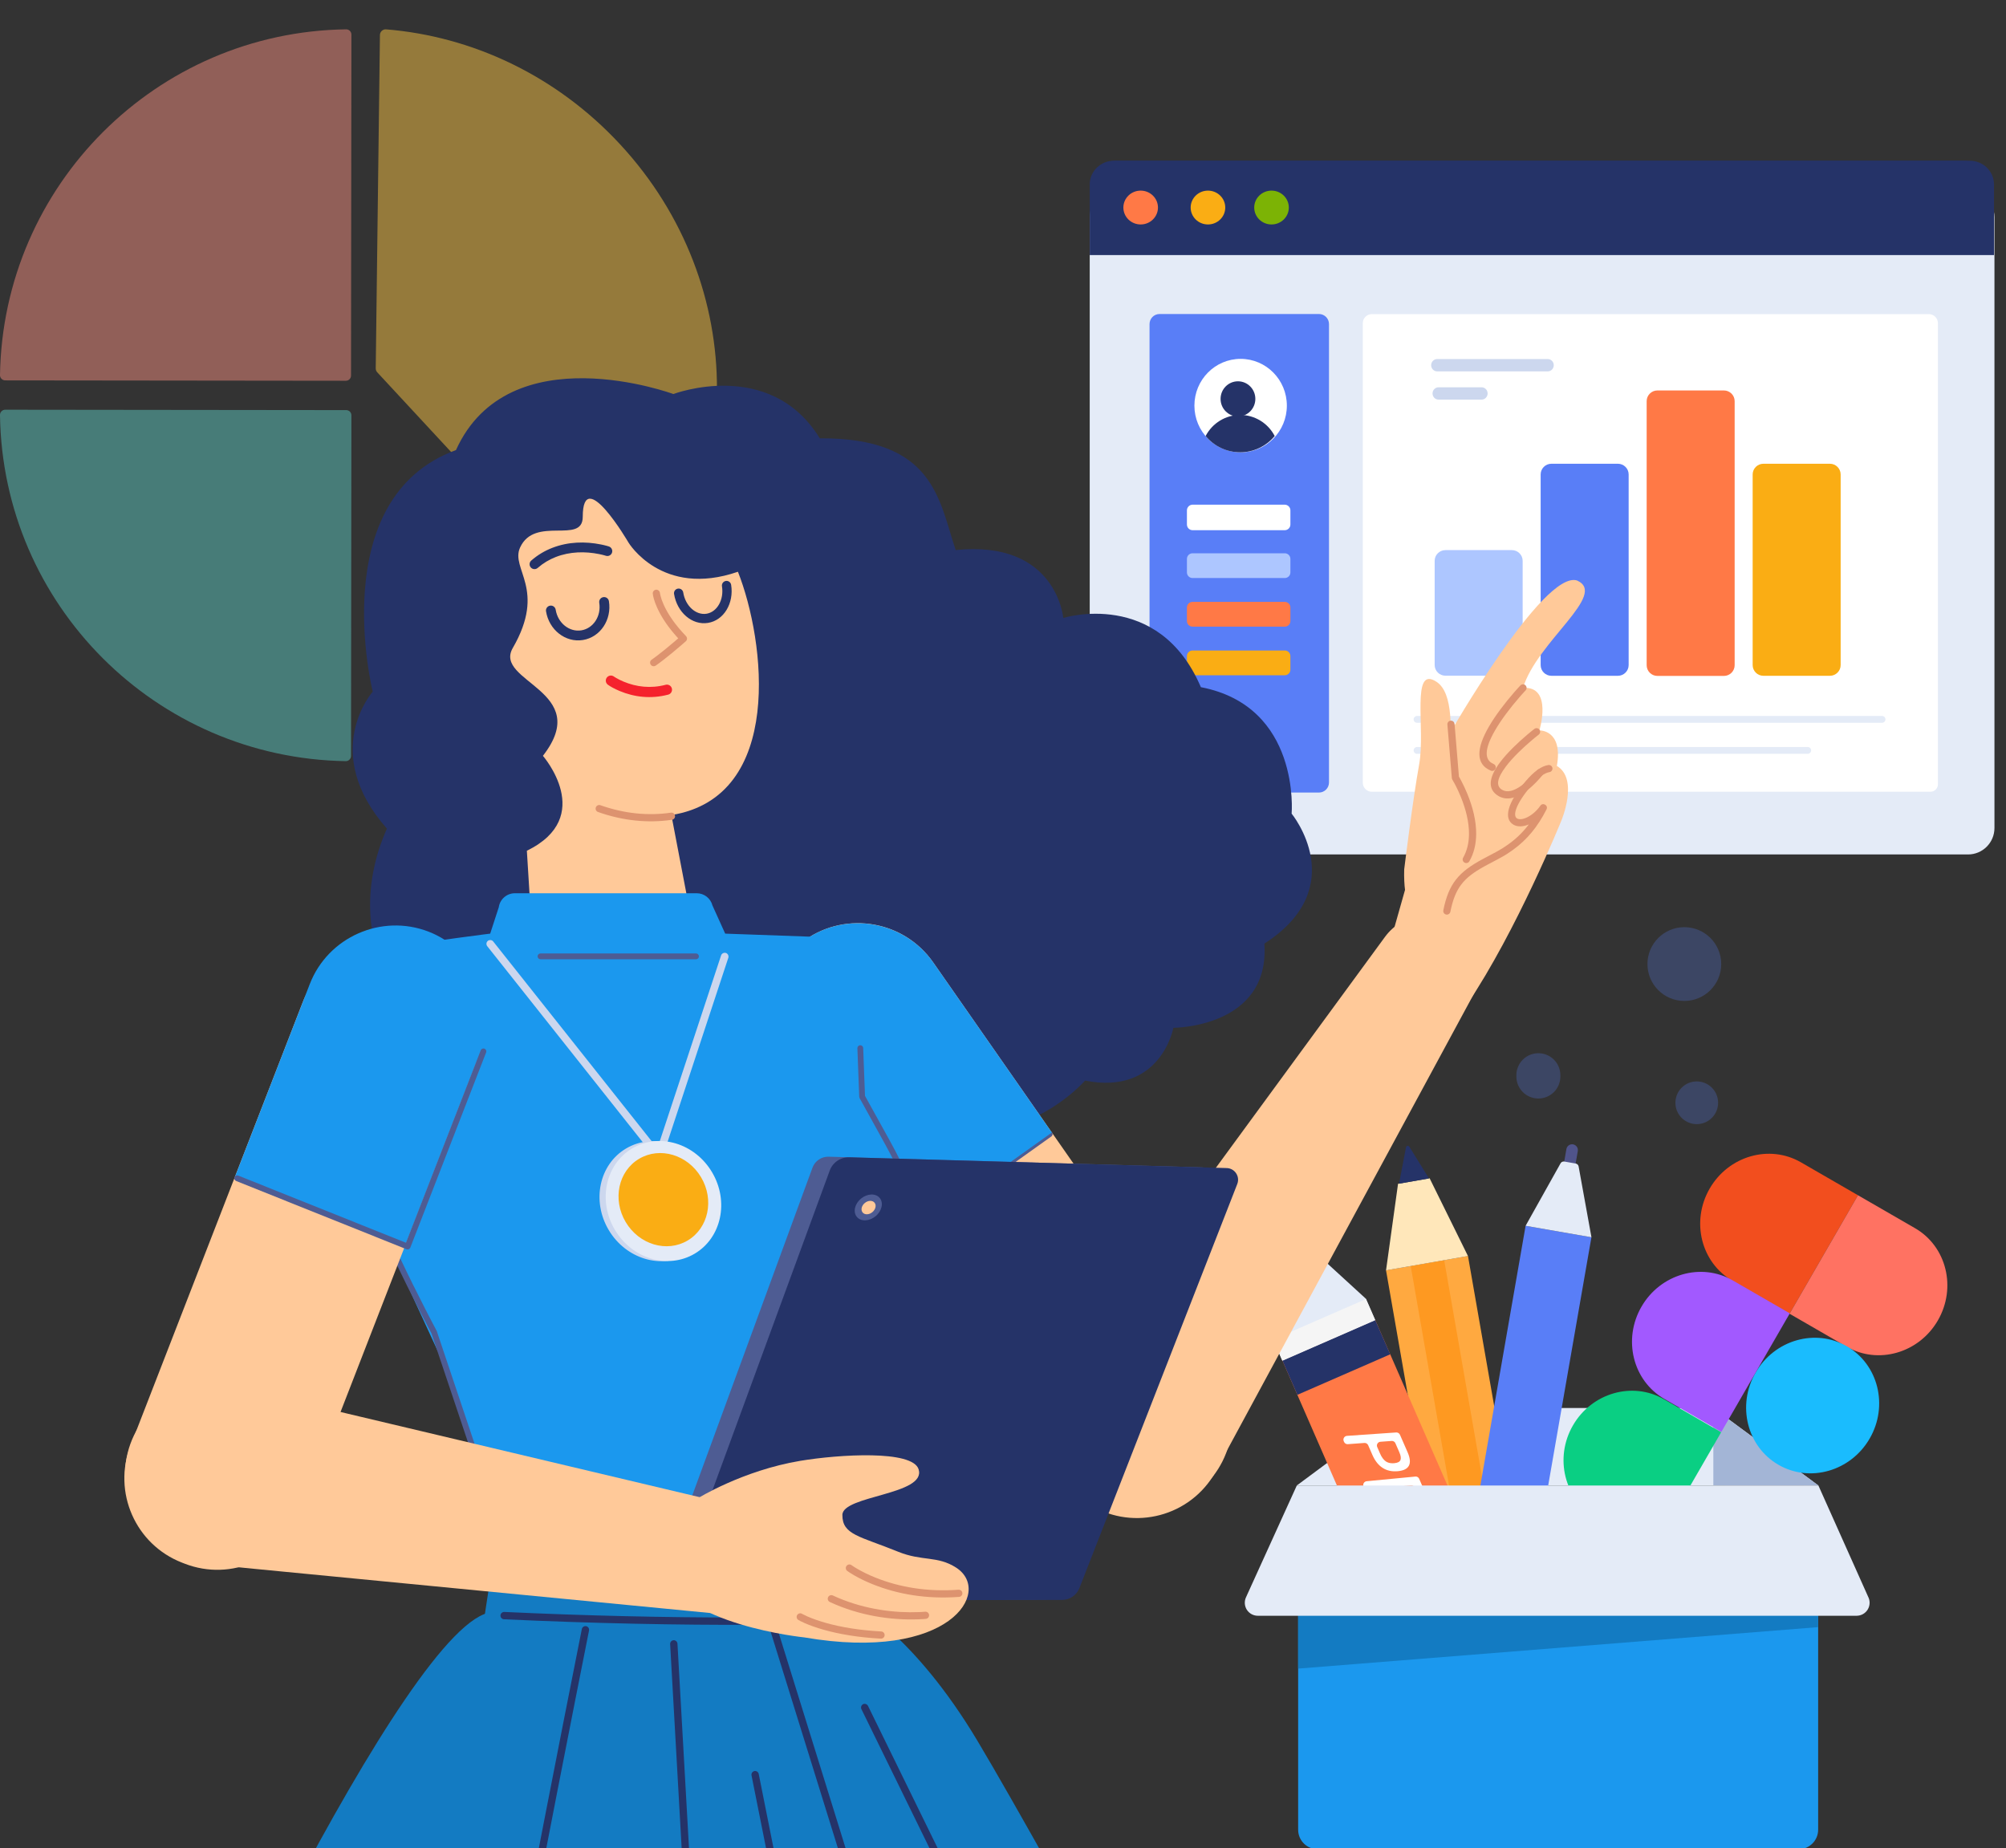 <svg width="547" height="504" viewBox="0 0 547 504" fill="none" xmlns="http://www.w3.org/2000/svg">
<rect x="0" y="0" width="547" height="504" fill="#333333" stroke="none"/>
<g clip-path="url(#clip0)">
<g clip-path="url(#clip1)">
<path d="M382.099 383.923L353.606 405.053H495.844L467.195 383.923H382.099Z" fill="#E4EBF7"/>
<path d="M467.194 405.033L495.844 405.053L467.194 383.923V405.033Z" fill="#A3B5D6"/>
<path d="M377.944 346.369L402.229 485.376C402.785 488.558 405.82 490.691 409.001 490.132L419.814 488.244C422.996 487.686 425.129 484.654 424.571 481.472L400.289 342.465L377.944 346.369Z" fill="#FFA940"/>
<path d="M381.221 322.787L377.947 346.383L400.289 342.479L389.832 321.284L381.221 322.787Z" fill="#FFE7BA"/>
<path d="M383.785 312.441C383.589 312.473 383.432 312.63 383.396 312.826L381.495 322.754L389.662 321.326L384.291 312.663C384.2 312.519 384.043 312.431 383.877 312.431C383.844 312.431 383.815 312.434 383.785 312.441Z" fill="#253368"/>
<path d="M384.687 345.272L409.965 489.966L419.085 488.372L393.811 343.674L384.687 345.272Z" fill="#FE9921"/>
<path d="M415.779 479.012L415.394 490.083C415.273 493.507 417.951 496.378 421.375 496.496C424.799 496.616 427.67 493.938 427.791 490.517L428.173 479.443L415.782 479.012H415.779Z" fill="#253368"/>
<path d="M427.127 313.322L426.445 317.239C426.294 318.095 426.873 318.915 427.729 319.062C428.588 319.212 429.404 318.637 429.555 317.778L430.237 313.861C430.388 313.002 429.813 312.186 428.954 312.035C428.862 312.022 428.771 312.012 428.679 312.012C427.928 312.012 427.261 312.551 427.127 313.322Z" fill="#50548B"/>
<path d="M392.565 468.83C392.007 472.015 394.143 475.046 397.328 475.602L403.741 476.719C406.926 477.271 409.958 475.141 410.51 471.956L433.952 337.366L416.004 334.24L392.565 468.83Z" fill="#597EF7"/>
<path d="M425.536 317.207L416.004 334.239L433.961 337.369L430.459 318.049C430.384 317.644 430.064 317.324 429.656 317.259L426.559 316.72C426.503 316.71 426.448 316.707 426.392 316.707C426.043 316.707 425.713 316.893 425.536 317.207Z" fill="#E4EBF7"/>
<path d="M350.713 331.564L344.538 335.857C343.833 336.347 343.572 337.268 343.915 338.055L347.658 346.627C348.054 347.542 349.118 347.957 350.033 347.558L356.792 344.608C357.707 344.207 358.125 343.145 357.726 342.23L353.401 332.319C353.186 331.826 352.758 331.453 352.235 331.306C352.078 331.264 351.912 331.241 351.751 331.241C351.382 331.241 351.023 331.349 350.713 331.564Z" fill="#FF7946"/>
<path d="M349.67 370.945L396.476 478.179L421.797 467.128L374.991 359.894L349.67 370.945Z" fill="#FF7946"/>
<path d="M349.67 370.945L353.77 380.33L379.09 369.282L374.99 359.894L349.67 370.945Z" fill="#253368"/>
<path d="M346.524 345.095L347.152 365.166L349.67 370.945L374.991 359.893L372.489 354.16L357.396 340.348L346.524 345.095Z" fill="#E4EBF7"/>
<path d="M347.146 365.267L349.667 371.042L374.985 359.988L372.463 354.215L347.146 365.267Z" fill="#F5F5F5"/>
<path d="M380.721 390.591L367.288 391.519C366.955 391.542 366.651 391.728 366.478 392.015C366.301 392.299 366.278 392.656 366.412 392.966L366.5 393.165C366.677 393.567 367.085 393.815 367.523 393.783L372.047 393.449C372.485 393.417 372.897 393.668 373.073 394.07L374.223 396.706C375.644 399.963 377.983 401.443 381.149 401.152C384.314 400.865 385.196 399.124 383.821 395.971L381.74 391.212C381.573 390.833 381.198 390.591 380.786 390.591C380.766 390.591 380.743 390.591 380.721 390.591ZM377.882 398.474C377.294 398.062 376.768 397.373 376.346 396.406L375.546 394.573C375.412 394.266 375.435 393.913 375.608 393.626C375.781 393.338 376.085 393.152 376.418 393.129L379.476 392.904C379.914 392.874 380.322 393.119 380.498 393.521L381.57 395.981C381.982 396.919 382.073 397.644 381.874 398.118C381.671 398.591 381.129 398.888 380.191 398.97C380.038 398.983 379.881 398.99 379.734 398.99C378.999 398.99 378.369 398.82 377.882 398.474Z" fill="white"/>
<path d="M385.944 402.616L372.662 403.887C372.335 403.919 372.038 404.106 371.871 404.39C371.701 404.674 371.682 405.024 371.809 405.324L375.331 413.39C375.514 413.805 375.945 414.053 376.396 414.001C376.719 413.965 377.01 413.772 377.173 413.491C377.336 413.207 377.356 412.864 377.222 412.563L374.935 407.317C374.808 407.013 374.828 406.667 374.994 406.382C375.161 406.102 375.455 405.912 375.781 405.883L378.297 405.654C378.741 405.612 379.159 405.857 379.339 406.265L381.779 411.851C381.962 412.266 382.397 412.517 382.847 412.468C383.171 412.429 383.458 412.237 383.625 411.952C383.785 411.671 383.805 411.325 383.674 411.025L381.766 406.654C381.635 406.35 381.658 406.004 381.825 405.723C381.992 405.442 382.286 405.252 382.612 405.22L384.729 405.007C385.173 404.965 385.595 405.206 385.774 405.615L388.365 411.544C388.548 411.962 388.979 412.207 389.43 412.155C389.757 412.116 390.047 411.926 390.207 411.639C390.371 411.348 390.387 411.002 390.247 410.701L386.983 403.227C386.817 402.848 386.447 402.609 386.042 402.609C386.01 402.609 385.977 402.613 385.944 402.616Z" fill="white"/>
<path d="M353.982 430.844V498.91C353.982 501.847 356.364 504.228 359.301 504.228H490.458C493.394 504.228 495.776 501.847 495.776 498.91V430.844H353.982Z" fill="#1B98EE"/>
<path d="M353.982 415.32V454.979L495.776 443.669V415.32H353.982Z" fill="#137BC2"/>
<g clip-path="url(#clip2)">
<path d="M435.175 413.752C443.764 418.711 454.899 415.522 460.031 406.634L469.327 390.533L453.767 381.549C445.179 376.591 434.043 379.78 428.912 388.668C423.78 397.556 426.586 408.794 435.175 413.752Z" fill="#0ACF83"/>
<path d="M466.191 324.099C471.34 315.181 482.489 311.968 491.078 316.926L506.637 325.91L487.982 358.221L472.423 349.238C463.834 344.279 461.042 333.017 466.191 324.099Z" fill="#F24E1E"/>
<path d="M506.637 325.91L522.196 334.893C530.785 339.852 533.577 351.114 528.428 360.032C523.279 368.95 512.13 372.163 503.541 367.204L487.982 358.221L506.637 325.91Z" fill="#FF7262"/>
<path d="M509.836 392.235C504.687 401.153 493.538 404.366 484.949 399.407C476.36 394.449 473.569 383.186 478.717 374.268C483.866 365.35 495.016 362.137 503.604 367.096C512.193 372.055 514.985 383.317 509.836 392.235Z" fill="#1ABCFE"/>
<path d="M447.598 356.302C452.747 347.384 463.896 344.171 472.485 349.129L488.045 358.113L469.39 390.424L453.83 381.441C445.241 376.482 442.449 365.22 447.598 356.302Z" fill="#A259FF"/>
</g>
<path d="M353.616 405.053L339.782 435.489C339.256 436.59 339.328 437.88 339.974 438.913C340.624 439.942 341.758 440.569 342.973 440.572H506.262C507.506 440.572 508.663 439.919 509.303 438.851C509.943 437.782 509.979 436.456 509.398 435.362L495.844 405.053H353.616Z" fill="#E4EBF7"/>
</g>
<g clip-path="url(#clip3)">
<path fill-rule="evenodd" clip-rule="evenodd" d="M542.009 66.84H297.574V50.335C297.574 46.755 300.551 43.852 304.223 43.852H535.361C539.033 43.852 542.009 46.755 542.009 50.335V66.84Z" fill="#253368"/>
<path fill-rule="evenodd" clip-rule="evenodd" d="M314.714 54.645C314.714 56.892 312.857 58.714 310.567 58.714C308.277 58.714 306.421 56.892 306.421 54.645C306.421 52.398 308.277 50.576 310.567 50.576C312.857 50.576 314.714 52.398 314.714 54.645Z" fill="#FF7946"/>
<path fill-rule="evenodd" clip-rule="evenodd" d="M330.196 54.645C330.196 56.892 328.34 58.714 326.05 58.714C323.76 58.714 321.903 56.892 321.903 54.645C321.903 52.398 323.76 50.576 326.05 50.576C328.34 50.576 330.196 52.398 330.196 54.645Z" fill="#FAAD14"/>
<path fill-rule="evenodd" clip-rule="evenodd" d="M345.677 54.645C345.677 56.892 343.821 58.714 341.531 58.714C339.241 58.714 337.385 56.892 337.385 54.645C337.385 52.398 339.241 50.576 341.531 50.576C343.821 50.576 345.677 52.398 345.677 54.645Z" fill="#7CB305"/>
<path fill-rule="evenodd" clip-rule="evenodd" d="M304.741 231.255C300.647 231.255 297.328 228.27 297.328 224.589V65.874H542.091V224.589C542.091 228.27 538.772 231.255 534.678 231.255H304.741Z" fill="#E4EBF7"/>
<path d="M524.795 78.002H316.83C315.193 78.002 313.866 79.329 313.866 80.966V213.958C313.866 215.595 315.193 216.922 316.83 216.922H524.795C526.432 216.922 527.758 215.595 527.758 213.958V80.966C527.758 79.329 526.432 78.002 524.795 78.002Z" fill="white"/>
<path d="M497.99 107.771H392.146C390.929 107.771 389.941 108.758 389.941 109.976V121.001C389.941 122.219 390.929 123.206 392.146 123.206H497.99C499.208 123.206 500.195 122.219 500.195 121.001V109.976C500.195 108.758 499.208 107.771 497.99 107.771Z" fill="#FAAD14"/>
<path d="M497.99 161.795H458.299C457.081 161.795 456.094 162.782 456.094 164V175.025C456.094 176.243 457.081 177.23 458.299 177.23H497.99C499.208 177.23 500.195 176.243 500.195 175.025V164C500.195 162.782 499.208 161.795 497.99 161.795Z" fill="#FF7946"/>
<path d="M497.99 137.539H458.299C457.081 137.539 456.094 138.526 456.094 139.744V150.77C456.094 151.987 457.081 152.975 458.299 152.975H497.99C499.208 152.975 500.195 151.987 500.195 150.77V139.744C500.195 138.526 499.208 137.539 497.99 137.539Z" fill="#597EF7"/>
<path fill-rule="evenodd" clip-rule="evenodd" d="M362.661 108.873H374.223L399.864 176.128H388.955L382.708 158.796H354.083L347.836 176.128H337.02L362.661 108.873ZM356.865 150.769H378.916L368.119 121.001H367.753L356.865 150.769ZM424.867 135.334C430.059 135.334 433.885 136.718 436.344 139.485C438.462 141.888 439.555 145.384 439.555 149.972V174.006H432.86V168.689C431.494 170.583 429.786 172.112 427.736 173.205C425.413 174.37 422.681 175.025 419.538 175.025C415.849 175.025 412.979 174.006 410.93 172.039C408.675 170.073 407.582 167.524 407.582 164.392C407.582 160.168 409.153 156.891 412.296 154.633C415.165 152.449 419.265 151.356 424.457 151.21L432.382 150.992V149.463C432.382 144.219 429.717 141.597 424.388 141.597C422.134 141.597 420.289 142.034 418.923 142.908C417.283 143.928 416.258 145.457 415.849 147.569L408.675 146.914C409.427 142.835 411.339 139.776 414.346 137.883C416.942 136.135 420.494 135.334 424.867 135.334ZM434.043 157.385L426.473 157.596C419.736 157.737 416.402 160.135 416.402 164.647C416.402 166.058 416.958 167.186 418.138 168.102C419.25 169.019 420.778 169.513 422.653 169.513C425.778 169.513 428.417 168.525 430.64 166.622C432.862 164.718 434.043 162.32 434.043 159.5V157.385Z" fill="#253368"/>
<path d="M500.378 191.442C500.902 191.442 501.327 191.666 501.327 191.942C501.327 192.206 500.94 192.422 500.449 192.441L500.378 192.442H338.276C337.752 192.442 337.327 192.218 337.327 191.942C337.327 191.678 337.714 191.462 338.206 191.443L338.276 191.442H500.378Z" fill="#253368"/>
<path d="M536.643 51.977H304.357C300.376 51.977 297.148 55.205 297.148 59.186V225.777C297.148 229.758 300.376 232.985 304.357 232.985H536.643C540.624 232.985 543.852 229.758 543.852 225.777V59.186C543.852 55.205 540.624 51.977 536.643 51.977Z" fill="#E4EBF7"/>
<path fill-rule="evenodd" clip-rule="evenodd" d="M371.607 213.42V88.116C371.607 86.754 372.712 85.65 374.074 85.65H525.969C527.331 85.65 528.435 86.754 528.435 88.116V213.883C528.435 214.989 527.514 215.887 526.378 215.887H374.074C372.712 215.887 371.607 214.782 371.607 213.42Z" fill="white"/>
<path fill-rule="evenodd" clip-rule="evenodd" d="M402.9 110.656H393.924C393.229 110.656 392.666 110.108 392.666 109.431C392.666 108.755 393.229 108.206 393.924 108.206H402.9C403.594 108.206 404.157 108.755 404.157 109.431C404.157 110.108 403.594 110.656 402.9 110.656Z" fill="white"/>
<path fill-rule="evenodd" clip-rule="evenodd" d="M403.045 116.536H394.069C393.374 116.536 392.812 115.987 392.812 115.311C392.812 114.634 393.374 114.086 394.069 114.086H403.045C403.74 114.086 404.303 114.634 404.303 115.311C404.303 115.987 403.74 116.536 403.045 116.536Z" fill="white"/>
<path d="M513.205 195.229C513.716 195.229 514.13 195.643 514.13 196.154C514.13 196.647 513.743 197.051 513.256 197.077L513.205 197.078H386.397C385.886 197.078 385.472 196.664 385.472 196.154C385.472 195.66 385.859 195.256 386.346 195.23L386.397 195.229H513.205Z" fill="#E4EBF7"/>
<path d="M492.939 203.691C493.45 203.691 493.864 204.105 493.864 204.616C493.864 205.109 493.477 205.513 492.99 205.539L492.939 205.541H386.397C385.886 205.541 385.472 205.127 385.472 204.616C385.472 204.122 385.859 203.719 386.346 203.692L386.397 203.691H492.939Z" fill="#E4EBF7"/>
<path d="M303.757 43.822H537.12C540.769 43.822 543.728 46.716 543.728 50.285V69.543H297.148V50.285C297.148 46.716 300.107 43.822 303.757 43.822Z" fill="#253368"/>
<path d="M311.04 61.203C313.645 61.203 315.756 59.138 315.756 56.59C315.756 54.043 313.645 51.977 311.04 51.977C308.435 51.977 306.323 54.043 306.323 56.59C306.323 59.138 308.435 61.203 311.04 61.203Z" fill="#FF7946"/>
<path d="M329.389 61.203C331.994 61.203 334.106 59.138 334.106 56.59C334.106 54.043 331.994 51.977 329.389 51.977C326.785 51.977 324.673 54.043 324.673 56.59C324.673 59.138 326.785 61.203 329.389 61.203Z" fill="#FAAD14"/>
<path d="M346.72 61.203C349.325 61.203 351.437 59.138 351.437 56.59C351.437 54.043 349.325 51.977 346.72 51.977C344.116 51.977 342.004 54.043 342.004 56.59C342.004 59.138 344.116 61.203 346.72 61.203Z" fill="#7CB305"/>
<path d="M380.718 148.186L377.684 145.954L380.718 143.727L383.752 145.954L380.718 148.186Z" fill="white"/>
<path fill-rule="evenodd" clip-rule="evenodd" d="M473.009 181.388C473.009 182.991 471.691 184.305 470.081 184.305H451.942C450.331 184.305 449.014 182.991 449.014 181.388V109.384C449.014 107.779 450.331 106.467 451.942 106.467H470.081C471.691 106.467 473.009 107.779 473.009 109.384V181.388Z" fill="#FF7946"/>
<path fill-rule="evenodd" clip-rule="evenodd" d="M391.893 101.265C390.985 101.265 390.249 100.512 390.249 99.584C390.249 98.656 390.985 97.903 391.893 97.903H422.039C422.947 97.903 423.683 98.656 423.683 99.584C423.683 100.512 422.947 101.265 422.039 101.265H391.893Z" fill="#CCD7EE"/>
<path fill-rule="evenodd" clip-rule="evenodd" d="M392.269 108.964C391.362 108.964 390.626 108.212 390.626 107.283C390.626 106.355 391.362 105.602 392.269 105.602H404.003C404.911 105.602 405.647 106.355 405.647 107.283C405.647 108.212 404.911 108.964 404.003 108.964H392.269Z" fill="#CCD7EE"/>
<path fill-rule="evenodd" clip-rule="evenodd" d="M415.2 181.326C415.2 182.93 413.883 184.244 412.272 184.244H394.134C392.524 184.244 391.206 182.93 391.206 181.326V152.919C391.206 151.315 392.524 150.002 394.134 150.002H412.272C413.883 150.002 415.2 151.315 415.2 152.919V181.326Z" fill="#ADC6FF"/>
<path fill-rule="evenodd" clip-rule="evenodd" d="M444.103 181.352C444.103 182.956 442.786 184.27 441.176 184.27H423.037C421.427 184.27 420.109 182.956 420.109 181.352V129.367C420.109 127.763 421.427 126.451 423.037 126.451H441.176C442.786 126.451 444.103 127.763 444.103 129.367V181.352Z" fill="#597EF7"/>
<path fill-rule="evenodd" clip-rule="evenodd" d="M501.912 181.352C501.912 182.956 500.595 184.27 498.984 184.27H480.846C479.235 184.27 477.918 182.956 477.918 181.352V129.367C477.918 127.763 479.235 126.451 480.846 126.451H498.984C500.595 126.451 501.912 127.763 501.912 129.367V181.352Z" fill="#FAAD14"/>
<path d="M359.652 85.618H316.199C314.686 85.618 313.459 86.845 313.459 88.359V213.366C313.459 214.879 314.686 216.106 316.199 216.106H359.652C361.165 216.106 362.392 214.879 362.392 213.366V88.359C362.392 86.845 361.165 85.618 359.652 85.618Z" fill="#597EF7"/>
<path d="M350.313 137.61H325.21C324.35 137.61 323.653 138.307 323.653 139.166V143.016C323.653 143.876 324.35 144.572 325.21 144.572H350.313C351.173 144.572 351.87 143.876 351.87 143.016V139.166C351.87 138.307 351.173 137.61 350.313 137.61Z" fill="white"/>
<path d="M350.337 150.863H325.186C324.34 150.863 323.653 151.55 323.653 152.396V156.082C323.653 156.929 324.34 157.615 325.186 157.615H350.337C351.183 157.615 351.87 156.929 351.87 156.082V152.396C351.87 151.55 351.183 150.863 350.337 150.863Z" fill="#ADC6FF"/>
<path d="M350.337 164.116H325.186C324.34 164.116 323.653 164.802 323.653 165.649V169.335C323.653 170.182 324.34 170.868 325.186 170.868H350.337C351.183 170.868 351.87 170.182 351.87 169.335V165.649C351.87 164.802 351.183 164.116 350.337 164.116Z" fill="#FF7946"/>
<path d="M350.337 177.368H325.186C324.34 177.368 323.653 178.054 323.653 178.901V182.587C323.653 183.434 324.34 184.12 325.186 184.12H350.337C351.183 184.12 351.87 183.434 351.87 182.587V178.901C351.87 178.054 351.183 177.368 350.337 177.368Z" fill="#FAAD14"/>
<path d="M338.296 123.348C345.257 123.348 350.901 117.64 350.901 110.6C350.901 103.56 345.257 97.853 338.296 97.853C331.335 97.853 325.692 103.56 325.692 110.6C325.692 117.64 331.335 123.348 338.296 123.348Z" fill="white"/>
<path d="M338.173 123.326C341.805 123.328 345.253 121.705 347.59 118.892C345.749 115.356 342.122 113.143 338.171 113.143C334.219 113.143 330.593 115.356 328.751 118.892C331.089 121.706 334.539 123.329 338.173 123.326Z" fill="#253368"/>
<path d="M337.569 113.557C340.187 113.557 342.31 111.411 342.31 108.763C342.31 106.115 340.187 103.969 337.569 103.969C334.951 103.969 332.829 106.115 332.829 108.763C332.829 111.411 334.951 113.557 337.569 113.557Z" fill="#253368"/>
</g>
<g clip-path="url(#clip4)">
<path fill-rule="evenodd" clip-rule="evenodd" d="M87.913 1015.08C76.914 1013.72 68.954 1006.4 69.876 995.361L89.628 756.733C91.05 739.722 106.342 727.309 123.286 729.406C140.234 731.504 152.035 747.27 149.266 764.115L108.333 1000.43C106.536 1011.36 98.911 1016.44 87.913 1015.08Z" fill="#FFC999"/>
<path fill-rule="evenodd" clip-rule="evenodd" d="M222.632 1011.7C233.712 1011.96 243.02 1003.43 243.721 992.374L258.71 755.881C259.791 738.845 246.478 724.332 229.409 723.929C212.335 723.526 198.356 737.399 198.634 754.47L202.478 991.405C202.657 1002.48 211.552 1011.44 222.632 1011.7Z" fill="#FFC999"/>
<path fill-rule="evenodd" clip-rule="evenodd" d="M234.608 503.035C254.723 503.507 270.504 520.442 269.552 540.534L259.322 756.544C258.534 773.183 244.607 786.151 227.951 785.758C211.294 785.365 197.994 771.756 197.991 755.103L197.937 538.85C197.932 518.734 214.494 502.563 234.608 503.035Z" fill="#FFC999"/>
<path fill-rule="evenodd" clip-rule="evenodd" d="M150.442 510.123C130.474 507.653 112.386 522.099 110.39 542.115L88.925 757.3C87.272 773.874 99.153 788.738 115.688 790.783C132.222 792.829 147.37 781.31 149.811 764.835L181.483 550.913C184.429 531.014 170.41 512.596 150.442 510.123Z" fill="#FFC999"/>
<g opacity="0.5">
<path fill-rule="evenodd" clip-rule="evenodd" d="M94.383 8C42.656 8.707 0.821 50.494 0 102.275C-0.012 103.064 0.636 103.718 1.427 103.718L94.304 103.822C95.084 103.822 95.718 103.19 95.718 102.408L95.822 9.431C95.822 8.64 95.174 7.99 94.383 8Z" fill="#F08B7D"/>
<path fill-rule="evenodd" clip-rule="evenodd" d="M0 113.158C0.707 164.886 42.494 206.72 94.275 207.541C95.064 207.554 95.718 206.905 95.718 206.115L95.822 113.238C95.822 112.458 95.19 111.824 94.408 111.824L1.431 111.72C0.64 111.72 -0.01 112.368 0 113.158Z" fill="#5CC5BD"/>
<path fill-rule="evenodd" clip-rule="evenodd" d="M169.077 39.342C151.555 20.44 128.534 9.885 105.28 8.005C104.386 7.934 103.614 8.651 103.602 9.551L102.456 100.445C102.451 100.843 102.599 101.229 102.869 101.519L166.339 169.98C166.929 170.616 167.942 170.653 168.566 170.051C204.215 135.794 204.569 77.623 169.077 39.342Z" fill="#F7C243"/>
</g>
<path fill-rule="evenodd" clip-rule="evenodd" d="M289.939 168.496C289.939 168.496 315.926 160.382 327.456 187.371C354.735 192.62 352.205 221.859 352.205 221.859C352.205 221.859 368.687 241.872 344.776 257.298C346.34 280.256 319.958 280.256 319.958 280.256C319.958 280.256 316.585 298.726 295.883 294.653C277.415 314.425 237.141 317.492 219.818 299.701C195.174 325.06 142.398 307.357 145.455 287.317C112.456 290.565 91.063 258.443 105.505 225.944C87.068 205.014 101.636 188.589 101.636 188.589C101.636 188.589 88.448 135.848 124.334 122.723C138.758 90.88 183.616 107.442 183.616 107.442C183.616 107.442 209.976 97.424 223.537 119.517C254.754 119.329 256.005 136.3 260.596 149.981C288.109 147.166 289.939 168.496 289.939 168.496Z" fill="#253368"/>
<path fill-rule="evenodd" clip-rule="evenodd" d="M201.222 155.901C180.461 163.066 171.382 147.944 171.382 147.944C171.382 147.944 158.925 126.596 158.905 140.93C158.893 148.547 145.831 140.53 141.818 149.291C139.119 155.185 149.1 160.628 139.83 176.68C134.457 185.977 161.891 188.323 148.041 206.093C148.041 206.093 162.579 222.756 143.666 231.974L145.033 254.017C145.828 266.846 157.52 276.191 170.216 274.14C182.318 272.187 190.416 260.623 188.113 248.585L183.072 222.246C213.938 217.311 208.658 174.66 201.222 155.901Z" fill="#FFC999"/>
<path fill-rule="evenodd" clip-rule="evenodd" d="M379.42 255.736L395.082 200.405C395.082 200.405 420.733 155.51 429.996 158.271C438.6 162.036 419.152 174.887 415.296 187.571C423.485 186.985 419.766 199.162 419.766 199.162C419.766 199.162 426.284 198.926 424.532 208.847C430.585 212.428 425.732 223.816 425.732 223.816C425.732 223.816 413.571 253.81 400.096 273.816C400.096 273.816 377.742 291.073 379.42 255.736Z" fill="#FFC999"/>
<path fill-rule="evenodd" clip-rule="evenodd" d="M382.9 237.041C382.9 237.041 385.237 218.064 386.984 208.399C388.732 198.731 384.648 181.273 391.7 185.898C396.441 189.009 395.616 199.395 395.444 207.054C395.275 214.711 407.648 232.863 398.428 245.428C392.198 253.92 382.375 255.034 382.9 237.041Z" fill="#FFC999"/>
<path fill-rule="evenodd" clip-rule="evenodd" d="M397.28 251.969C390.858 247.702 382.214 249.24 377.66 255.461L289.728 375.527C282.012 386.827 285.022 402.253 296.423 409.825C307.924 417.462 323.459 414.129 330.81 402.447L401.986 270.834C405.533 264.276 403.492 256.097 397.28 251.969Z" fill="#FFC999"/>
<path d="M165.454 184.773C165.903 184.153 166.771 184.014 167.391 184.463L167.566 184.582C167.683 184.657 167.842 184.756 168.041 184.872C168.613 185.205 169.28 185.54 170.03 185.854C173.51 187.311 177.409 187.793 181.512 186.723C182.253 186.529 183.011 186.973 183.204 187.714C183.398 188.455 182.953 189.213 182.212 189.406C177.465 190.644 172.961 190.088 168.958 188.413C167.467 187.788 166.38 187.155 165.764 186.71C165.144 186.261 165.005 185.394 165.454 184.773Z" fill="#F5222D"/>
<path d="M164.514 162.823C165.242 162.707 165.926 163.202 166.042 163.93C166.851 168.994 163.702 173.75 158.938 174.515C154.176 175.274 149.698 171.735 148.89 166.672C148.773 165.944 149.269 165.26 149.998 165.144C150.726 165.028 151.41 165.524 151.526 166.251C152.11 169.905 155.263 172.398 158.516 171.879C161.772 171.356 163.99 168.007 163.406 164.351C163.289 163.623 163.785 162.939 164.514 162.823Z" fill="#253368"/>
<path d="M197.918 158.409C198.608 158.298 199.258 158.769 199.369 159.459C200.17 164.462 197.406 169.153 193.05 169.849C188.694 170.545 184.605 166.952 183.803 161.95C183.693 161.259 184.163 160.61 184.854 160.499C185.544 160.388 186.194 160.859 186.305 161.549C186.9 165.265 189.792 167.805 192.65 167.348C195.508 166.891 197.463 163.575 196.867 159.86C196.757 159.169 197.227 158.52 197.918 158.409Z" fill="#253368"/>
<path d="M150.6 149.383C154.983 147.685 159.608 147.602 163.909 148.468L164.601 148.617C165.243 148.765 165.733 148.905 166.047 149.012C166.746 149.248 167.12 150.006 166.883 150.704C166.646 151.402 165.888 151.776 165.19 151.539L164.896 151.448C164.547 151.346 164.033 151.216 163.381 151.085C159.537 150.31 155.404 150.385 151.565 151.871C149.776 152.564 148.122 153.549 146.623 154.855C146.067 155.34 145.223 155.282 144.739 154.726C144.254 154.171 144.312 153.328 144.868 152.843C146.605 151.329 148.528 150.185 150.6 149.383Z" fill="#253368"/>
<path fill-rule="evenodd" clip-rule="evenodd" d="M325.301 407.733C336.642 399.83 339.424 384.233 331.516 372.895L254.474 262.43C246.566 251.095 230.966 248.312 219.624 256.215C208.286 264.118 205.504 279.715 213.409 291.052L290.454 401.518C298.36 412.855 313.96 415.636 325.301 407.733Z" fill="#FFC999"/>
<path d="M212.363 290.817C212.681 290.595 213.106 290.64 213.372 290.904L213.464 291.013L245.665 337.184L285.771 308.584C286.087 308.359 286.512 308.399 286.781 308.66L286.874 308.768C287.099 309.084 287.059 309.509 286.798 309.778L286.689 309.871L245.933 338.935C245.615 339.162 245.186 339.119 244.918 338.854L244.826 338.744L212.167 291.917C211.917 291.559 212.005 291.067 212.363 290.817Z" fill="#4E5C93"/>
<path fill-rule="evenodd" clip-rule="evenodd" d="M246.069 337.88L213.408 291.051C205.534 279.763 208.331 264.087 219.625 256.216C230.917 248.345 246.599 251.141 254.472 262.431L286.823 308.813L246.069 337.88Z" fill="#1B98EE"/>
<path fill-rule="evenodd" clip-rule="evenodd" d="M235.085 296.787C240.433 308.435 250.339 328.486 251.57 341.732C253.569 363.209 239.582 379.189 239.582 379.189C239.582 379.189 239.441 372.874 238.083 428.516C174.013 439.751 133.162 427.805 133.162 427.805L134.41 413.055L124.006 378.19C124.006 378.19 117.684 365.205 104.695 336.24C95.665 316.102 96.292 291.138 97.515 277.79C98.04 272.071 95.322 260.132 100.998 259.24C120.282 256.208 133.665 254.575 133.665 254.575L136.011 247.366C136.325 245.184 138.194 243.563 140.399 243.563H189.981C192.004 243.563 193.77 244.933 194.272 246.894L197.747 254.575L223.878 255.507C228.455 256.405 232.413 270.739 232.89 275.377L235.085 296.787Z" fill="#1B98EE"/>
<path d="M133.036 256.545C133.44 256.225 134.008 256.254 134.377 256.59L134.492 256.713L179.258 313.138L196.632 260.504C196.793 260.015 197.284 259.727 197.777 259.805L197.941 259.844C198.43 260.006 198.719 260.497 198.641 260.989L198.601 261.153L180.627 315.614C180.385 316.345 179.476 316.553 178.939 316.052L178.83 315.934L132.868 258.001C132.512 257.552 132.588 256.9 133.036 256.545Z" fill="#CCD7EE"/>
<path fill-rule="evenodd" clip-rule="evenodd" d="M192.474 319.671C197.177 327.598 195.056 337.542 187.74 341.881C180.424 346.218 170.678 343.305 165.977 335.377C161.274 327.447 163.392 317.504 170.711 313.167C178.027 308.83 187.77 311.743 192.474 319.671Z" fill="#CCD7EE"/>
<path fill-rule="evenodd" clip-rule="evenodd" d="M194.163 319.632C198.867 327.56 196.746 337.503 189.43 341.84C182.113 346.179 172.368 343.266 167.664 335.336C162.963 327.408 165.081 317.465 172.4 313.128C179.714 308.791 189.46 311.704 194.163 319.632Z" fill="#E4EBF7"/>
<path fill-rule="evenodd" clip-rule="evenodd" d="M191.177 321.013C194.829 327.169 193.183 334.888 187.5 338.255C181.82 341.623 174.255 339.364 170.605 333.208C166.953 327.052 168.596 319.333 174.279 315.965C179.96 312.595 187.525 314.857 191.177 321.013Z" fill="#FAAD14"/>
<path d="M97.537 276.999C97.974 277.012 98.318 277.376 98.305 277.812L98.236 280.955L98.226 281.554C98.119 287.815 98.107 294.431 98.254 300.622L98.301 302.404C98.498 309.122 98.883 314.522 99.488 318.154C100.176 322.272 102.814 329.268 106.903 338.284C107.617 339.86 108.37 341.482 109.156 343.145C111.321 347.725 113.642 352.404 115.963 356.93L117.135 359.202L119.02 362.8L119.108 362.98L135.911 413.062L135.948 413.391L134.518 427.926L135.761 428.169C136.116 428.237 136.493 428.306 136.892 428.378L137.506 428.488C140.512 429.02 143.996 429.551 147.915 430.047C174.675 433.436 204.964 433.452 236.167 427.887L237.438 427.656L237.545 423.612C237.625 420.964 237.745 417.326 237.899 412.841L238.513 395.502L239.048 380.912L239.147 380.558L239.53 379.847L240.142 378.673C240.315 378.336 240.495 377.981 240.68 377.611L240.963 377.043C242.33 374.282 243.697 371.286 244.972 368.165C246.786 363.728 248.26 359.408 249.275 355.352C250.257 351.429 250.779 347.861 250.779 344.731C250.779 336.898 249.74 330.886 247.408 324.684C246.241 321.579 244.742 318.374 242.582 314.282L241.507 312.28C240.055 309.618 237.251 304.563 235.628 301.64L234.392 299.414L234.295 299.063L233.795 285.829C233.779 285.393 234.119 285.026 234.556 285.01C234.943 284.995 235.276 285.262 235.357 285.628L235.375 285.77L235.867 298.814L242.344 310.517L243.536 312.707L244.411 314.366C246.372 318.127 247.774 321.165 248.888 324.128C251.289 330.512 252.361 336.712 252.361 344.731C252.361 348.004 251.82 351.697 250.809 355.735C249.774 359.872 248.276 364.261 246.436 368.763C245.33 371.47 244.156 374.082 242.972 376.533L242.38 377.744C242.09 378.331 241.811 378.883 241.548 379.395L240.62 381.157L239.327 417.363C239.137 423.058 239.027 426.799 239.014 428.099L239.013 428.317C239.013 428.697 238.741 429.024 238.367 429.094C206.313 435.039 175.173 435.092 147.717 431.616C144.166 431.166 140.968 430.687 138.154 430.205L137.231 430.045C136.593 429.932 136.005 429.824 135.466 429.722L133.492 429.327C133.15 429.252 132.904 428.963 132.875 428.625L132.875 428.478L134.357 413.402L117.661 363.604L116.806 361.988C116.127 360.696 115.37 359.24 114.555 357.651C112.228 353.111 109.9 348.417 107.726 343.82L106.568 341.346C106.379 340.939 106.193 340.535 106.009 340.133L105.463 338.937C101.317 329.796 98.646 322.713 97.928 318.414C97.255 314.373 96.853 308.277 96.673 300.659C96.547 295.331 96.537 289.695 96.605 284.239L96.666 280.348L96.725 277.767C96.737 277.331 97.101 276.987 97.537 276.999Z" fill="#4E5C93"/>
<path fill-rule="evenodd" clip-rule="evenodd" d="M50.355 426.365L49.642 426.089C36.953 421.163 30.661 406.888 35.586 394.204L82.575 273.213C87.502 260.529 101.784 254.239 114.473 259.165L115.186 259.44C127.875 264.366 134.167 278.641 129.24 291.328L82.254 412.313C77.326 425 63.044 431.291 50.355 426.365Z" fill="#FFC999"/>
<path fill-rule="evenodd" clip-rule="evenodd" d="M134.165 439.602C111.654 441.364 45.272 581.815 25.088 632.665C27.775 642.907 57.145 662.729 57.145 662.729C57.145 662.729 55.39 670.881 54.306 675.779C73.516 691.572 110.667 700.151 110.667 700.151L110.749 707.157C170.148 734.5 249.689 708.296 249.689 708.296C249.689 708.296 251.173 706.777 250.109 701.282C277.078 700.969 334.826 666.765 334.826 666.765L326.617 649.843L350.369 625.54C350.369 625.54 286.229 507.587 266.487 474.593C249.155 445.631 232.899 437.29 232.899 437.29C232.899 437.29 174.106 436.475 134.165 439.602Z" fill="#137BC2"/>
<path fill-rule="evenodd" clip-rule="evenodd" d="M237.199 439.599L235.504 426.736C235.504 426.736 184.699 427.039 134.871 424.544C133.613 430.255 132.166 440.531 132.166 440.531C136.355 437.092 181.616 447.137 237.199 439.599Z" fill="#137BC2"/>
<path d="M235.347 464.685C235.794 464.466 236.324 464.611 236.602 465.004L236.685 465.144L334.712 665.335C334.92 665.76 334.803 666.272 334.43 666.563L333.815 667.03L332.812 667.766C332.567 667.943 332.307 668.129 332.032 668.324C330.074 669.714 327.771 671.26 325.136 672.925C317.614 677.676 308.94 682.426 299.228 686.859C284.131 693.749 267.93 699.224 250.818 702.758C250.277 702.87 249.748 702.522 249.636 701.981C249.524 701.44 249.872 700.91 250.414 700.799C267.372 697.297 283.43 691.869 298.397 685.039C308.023 680.645 316.619 675.939 324.067 671.234C326.381 669.771 328.435 668.403 330.218 667.155L331.267 666.413L332.551 665.474L234.888 466.023C234.669 465.577 234.814 465.047 235.207 464.768L235.347 464.685Z" fill="#253368"/>
<path d="M116.733 506.26C116.929 505.743 117.506 505.483 118.023 505.678C118.488 505.854 118.746 506.339 118.65 506.811L118.605 506.967L54.542 676.384L55.593 677.035L56.867 677.802C57.976 678.461 59.201 679.166 60.535 679.91C65.876 682.889 71.861 685.868 78.347 688.649C88.917 693.181 99.763 696.73 110.613 698.923C111.155 699.033 111.505 699.56 111.396 700.102C111.286 700.643 110.758 700.994 110.217 700.884C99.222 698.662 88.247 695.07 77.558 690.488C71.005 687.678 64.959 684.668 59.56 681.658C57.939 680.754 56.476 679.905 55.183 679.126L53.84 678.306L52.769 677.627C52.421 677.399 52.255 676.983 52.339 676.585L52.382 676.438L116.733 506.26Z" fill="#253368"/>
<path d="M159.672 443.384L159.834 443.406C160.322 443.503 160.655 443.94 160.638 444.421L160.611 444.625L156.778 463.968C155.458 470.664 154.05 477.834 152.571 485.408L151.757 489.579C145.585 521.228 139.413 553.456 133.595 584.621L132.259 591.793C131.549 595.617 130.847 599.404 130.156 603.153L126.452 623.366C120.995 653.385 116.365 679.935 112.737 702.212L111.883 707.479L113.251 707.933C114.7 708.404 116.158 708.857 117.624 709.293L119.83 709.932C155.455 720.016 193.528 719.445 229.484 712.419C235.19 711.304 240.336 710.11 244.837 708.916L246.138 708.566C246.764 708.395 247.355 708.23 247.908 708.071L249.532 707.593L204.924 484.087C204.827 483.6 205.102 483.124 205.553 482.955L205.71 482.91C206.198 482.813 206.673 483.088 206.842 483.539L206.887 483.696L251.673 708.088C251.772 708.586 251.483 709.08 250.999 709.236L249.533 709.683L248.46 709.994C247.712 710.208 246.898 710.434 246.02 710.671L245.35 710.85C240.807 712.054 235.618 713.259 229.868 714.382C193.63 721.463 155.256 722.04 119.285 711.857C116.302 711.013 113.353 710.097 110.44 709.107C109.978 708.95 109.697 708.483 109.774 708.001L111.016 700.33C114.608 678.363 119.15 652.341 124.483 623.009L126.817 610.238C127.948 604.075 129.107 597.802 130.292 591.428C136.053 560.43 142.197 528.244 148.368 496.511L153.715 469.165L158.657 444.19C158.754 443.703 159.191 443.369 159.672 443.384Z" fill="#253368"/>
<path d="M183.679 447.239C184.175 447.213 184.608 447.552 184.712 448.022L184.734 448.183L195.26 634.805C195.291 635.357 194.869 635.829 194.317 635.862C193.821 635.888 193.388 635.549 193.284 635.079L193.262 634.918L182.736 448.296C182.705 447.744 183.127 447.272 183.679 447.239Z" fill="#253368"/>
<path d="M210.428 442.466C210.903 442.319 211.404 442.543 211.619 442.974L211.68 443.125L251.201 570.318C251.365 570.846 251.07 571.406 250.542 571.57C250.067 571.718 249.565 571.494 249.35 571.063L249.289 570.912L209.769 443.718C209.605 443.191 209.9 442.63 210.428 442.466Z" fill="#253368"/>
<path d="M137.516 439.531C159.94 440.579 181.708 441.051 201.088 441.049L207.699 441.03C214.529 440.989 220.561 440.886 225.166 440.743L227.357 440.667C228.025 440.641 228.629 440.615 229.161 440.589L230.232 440.531C230.589 440.509 230.883 440.488 231.108 440.468L231.376 440.439L231.491 440.395C231.638 440.349 231.797 440.337 231.955 440.364L232.113 440.405L232.241 440.42C232.482 440.464 232.509 440.62 232.715 441.792L232.305 442.221C232.18 442.339 232.143 442.342 232.053 442.348C231.976 442.371 231.893 442.388 231.794 442.403L231.63 442.425C231.492 442.442 231.316 442.459 231.103 442.476L230.354 442.528C229.393 442.587 228.039 442.647 226.379 442.705L222.935 442.807C218.41 442.924 212.823 443.006 206.625 443.036L205.525 443.041C185.029 443.121 161.607 442.66 137.422 441.529C136.87 441.503 136.444 441.035 136.469 440.483C136.495 439.932 136.964 439.505 137.516 439.531Z" fill="#253368"/>
<path fill-rule="evenodd" clip-rule="evenodd" d="M110.478 339.638L131.147 286.42C136.129 273.591 129.705 259.02 116.872 254.04C104.039 249.06 89.463 255.479 84.479 268.308L64.009 321.022L110.478 339.638Z" fill="#1B98EE"/>
<path d="M189.789 259.983C190.226 259.983 190.58 260.336 190.58 260.773C190.58 261.161 190.3 261.483 189.931 261.55L189.789 261.563H147.382C146.946 261.563 146.592 261.209 146.592 260.773C146.592 260.385 146.871 260.062 147.24 259.995L147.382 259.983H189.789Z" fill="#4E5C93"/>
<path d="M131.082 286.397C131.24 285.99 131.699 285.788 132.106 285.946C132.467 286.087 132.667 286.464 132.596 286.832L132.556 286.969L111.887 340.185C111.746 340.549 111.364 340.749 110.994 340.674L110.856 340.632L64.387 322.016C63.982 321.853 63.785 321.393 63.948 320.988C64.092 320.628 64.472 320.432 64.839 320.508L64.975 320.549L110.703 338.867L131.082 286.397Z" fill="#4E5C93"/>
<path fill-rule="evenodd" clip-rule="evenodd" d="M180.555 430.152L221.552 318.39C222.228 316.548 224.008 315.343 225.97 315.4L327.612 318.3C330.769 318.39 332.882 321.581 331.736 324.523L289.272 433.206C288.591 434.956 286.905 436.107 285.028 436.109L184.848 436.286C181.671 436.291 179.461 433.132 180.555 430.152Z" fill="#4E5C93"/>
<path fill-rule="evenodd" clip-rule="evenodd" d="M185.967 428.996L226.251 319.182C227.069 316.95 229.222 315.493 231.598 315.561L334.498 318.498C336.706 318.56 338.185 320.789 337.38 322.847L294.331 433.037C293.575 434.973 291.711 436.248 289.633 436.253L191.165 436.424C187.32 436.431 184.642 432.607 185.967 428.996Z" fill="#253368"/>
<path fill-rule="evenodd" clip-rule="evenodd" d="M239.886 326.654C240.982 327.981 240.475 330.21 238.75 331.632C237.027 333.056 234.742 333.133 233.646 331.806C232.55 330.479 233.057 328.25 234.78 326.828C236.505 325.404 238.79 325.327 239.886 326.654Z" fill="#4E5C93"/>
<path fill-rule="evenodd" clip-rule="evenodd" d="M238.466 327.933C239.035 328.622 238.771 329.78 237.876 330.518C236.981 331.256 235.793 331.298 235.226 330.61C234.657 329.919 234.92 328.761 235.815 328.023C236.708 327.285 237.896 327.245 238.466 327.933Z" fill="#FFC999"/>
<path fill-rule="evenodd" clip-rule="evenodd" d="M219.305 428.478C218.214 436.107 211.31 441.53 203.635 440.787L55.477 426.43C41.906 424.66 32.397 412.145 34.336 398.603C36.29 384.937 49.123 375.57 62.736 377.864L208.356 412.406C215.616 414.128 220.361 421.096 219.305 428.478Z" fill="#FFC999"/>
<path fill-rule="evenodd" clip-rule="evenodd" d="M219.329 446.473C219.329 446.473 185.333 443.029 180.96 427.896C177 414.193 190.198 408.596 190.198 408.596C190.198 408.596 202.437 400.957 218.258 398.32C228.682 396.585 248.841 395.293 250.492 400.644C252.647 407.62 229.746 407.754 229.704 413.067C229.661 418.517 234.395 418.84 244.916 423.115C251.494 425.787 255.593 424.129 260.737 427.457C270.79 433.96 258.964 453.3 219.329 446.473Z" fill="#FFC999"/>
<path d="M178.892 160.795C179.378 160.753 179.812 161.071 179.929 161.529L179.998 161.963C180.023 162.092 180.059 162.257 180.109 162.455C180.284 163.149 180.562 163.956 180.968 164.864C182.145 167.501 184.113 170.394 187.062 173.448C187.452 173.851 187.425 174.497 187.003 174.866L185.727 175.973C183.866 177.572 182.243 178.898 180.855 179.973L179.873 180.719L178.859 181.452C178.834 181.469 178.812 181.484 178.794 181.496C178.344 181.798 177.734 181.678 177.433 181.228C177.131 180.778 177.251 180.169 177.701 179.868L178.172 179.536L178.703 179.146C178.893 179.003 179.098 178.849 179.316 178.682L179.653 178.422C180.864 177.485 182.262 176.349 183.847 175L184.944 174.058L184.533 173.61C182.212 171.025 180.542 168.537 179.425 166.2L179.177 165.663C178.397 163.917 178.068 162.613 178.001 161.858C177.954 161.319 178.353 160.843 178.892 160.795Z" fill="#DD936F"/>
<path d="M162.469 220.157C162.65 219.647 163.21 219.379 163.721 219.56C170.229 221.86 176.703 222.503 182.952 221.592C183.488 221.513 183.986 221.884 184.064 222.42C184.142 222.956 183.771 223.454 183.235 223.532C176.67 224.49 169.874 223.814 163.067 221.408C162.557 221.228 162.289 220.668 162.469 220.157Z" fill="#DD936F"/>
<path d="M415.97 186.86C416.363 187.234 416.378 187.854 416.005 188.247L415.551 188.736L414.97 189.38C414.767 189.608 414.555 189.849 414.335 190.102C413.075 191.552 411.816 193.101 410.642 194.684C409.479 196.253 408.465 197.771 407.642 199.203C404.836 204.086 404.603 207.205 407.271 208.317C407.771 208.526 408.008 209.1 407.799 209.599C407.591 210.099 407.016 210.335 406.517 210.127C402.293 208.366 402.618 204.009 405.941 198.227C406.806 196.722 407.861 195.143 409.066 193.517C410.272 191.889 411.563 190.301 412.854 188.816L413.812 187.734L414.584 186.895C414.957 186.503 415.578 186.487 415.97 186.86Z" fill="#DD936F"/>
<path d="M419.768 198.933C420.097 199.363 420.016 199.978 419.586 200.308L419.108 200.684L418.497 201.179C418.283 201.355 418.06 201.541 417.828 201.736C416.501 202.853 415.175 204.051 413.941 205.279C412.626 206.586 411.495 207.851 410.602 209.038C408.223 212.202 407.852 214.287 409.553 215.33C410.262 215.764 411.059 215.861 411.979 215.647C413.324 215.334 414.843 214.376 416.396 212.972C417.101 212.335 417.765 211.649 418.366 210.964L418.824 210.427C418.949 210.275 419.046 210.153 419.112 210.067C419.44 209.636 420.055 209.553 420.486 209.881C420.917 210.209 421 210.824 420.672 211.255L420.344 211.666C420.204 211.835 420.036 212.034 419.841 212.256C419.193 212.995 418.478 213.734 417.712 214.426C415.934 216.034 414.159 217.153 412.424 217.556C411.027 217.882 409.703 217.722 408.528 217.002C405.464 215.124 406.051 211.828 409.034 207.86C409.989 206.589 411.181 205.258 412.557 203.889C413.834 202.619 415.199 201.386 416.564 200.237L417.253 199.663L418.393 198.752C418.823 198.422 419.438 198.503 419.768 198.933Z" fill="#DD936F"/>
<path d="M422.195 208.602C422.73 208.517 423.232 208.882 423.317 209.417C423.401 209.952 423.036 210.454 422.501 210.538C421.189 210.746 419.512 211.93 417.507 214.291C413.292 219.247 412.419 222.436 413.673 223.169C414.969 223.927 418.047 222.525 420.025 219.697C420.723 218.699 422.255 219.616 421.704 220.702C419.241 225.561 416.354 228.948 412.764 231.582L411.868 232.217C410.365 233.26 409.815 233.557 405.665 235.745L404.696 236.269C399.065 239.384 396.792 242.12 395.491 248.602C395.384 249.133 394.867 249.477 394.336 249.37C393.805 249.264 393.461 248.747 393.568 248.216C395.037 240.899 397.789 237.765 404.246 234.28L408.034 232.265C409.478 231.478 409.985 231.142 411.096 230.365C413.245 228.862 415.126 227.096 416.814 224.885L416.88 224.794L416.639 224.893C415.278 225.41 413.955 225.479 412.917 224.985L412.682 224.861C409.886 223.226 411.098 218.8 416.012 213.021C418.293 210.337 420.332 208.896 422.195 208.602Z" fill="#DD936F"/>
<path d="M395.576 196.503C396.062 196.463 396.494 196.784 396.609 197.242L396.635 197.399L397.824 211.757L398.192 212.408L398.464 212.915C399.027 213.981 399.589 215.168 400.114 216.447C401.638 220.161 402.548 223.888 402.528 227.402C402.513 230.145 401.923 232.647 400.673 234.837C400.405 235.307 399.806 235.471 399.335 235.202C398.865 234.934 398.701 234.335 398.97 233.865C400.041 231.988 400.554 229.815 400.567 227.392C400.585 224.173 399.733 220.686 398.299 217.191C397.9 216.217 397.477 215.298 397.05 214.451L396.73 213.83C396.411 213.226 396.166 212.8 396.03 212.58C395.977 212.493 395.937 212.397 395.913 212.298L395.888 212.147L394.68 197.561C394.635 197.021 395.036 196.548 395.576 196.503Z" fill="#DD936F"/>
<path d="M230.831 426.977C231.155 426.543 231.769 426.453 232.203 426.776L232.456 426.955C232.761 427.164 233.224 427.458 233.84 427.815C235.225 428.617 236.86 429.422 238.735 430.174C245.212 432.773 252.8 434.103 261.371 433.474C261.911 433.434 262.381 433.84 262.421 434.38C262.46 434.92 262.054 435.39 261.514 435.429C252.632 436.081 244.748 434.7 238.004 431.994C236.04 431.206 234.32 430.36 232.856 429.511C232.469 429.287 232.12 429.074 231.81 428.876L231.513 428.682C231.28 428.528 231.119 428.414 231.031 428.349C230.597 428.025 230.507 427.411 230.831 426.977Z" fill="#DD936F"/>
<path d="M225.804 435.514C226.033 435.024 226.617 434.812 227.108 435.042C227.596 435.27 228.091 435.49 228.591 435.701C236.119 438.877 243.989 439.846 250.616 439.57L251.375 439.532C251.813 439.508 252.114 439.483 252.264 439.468C252.802 439.411 253.285 439.803 253.341 440.341C253.397 440.88 253.005 441.362 252.467 441.418L251.909 441.464C251.784 441.472 251.643 441.481 251.487 441.49C244.433 441.89 235.967 440.941 227.828 437.507C227.305 437.287 226.788 437.057 226.276 436.818C225.785 436.588 225.574 436.004 225.804 435.514Z" fill="#DD936F"/>
<path d="M217.371 440.379C217.65 439.915 218.253 439.765 218.717 440.044L218.94 440.17C219.213 440.317 219.64 440.526 220.223 440.782C221.545 441.361 223.161 441.942 225.08 442.487C229.311 443.688 234.371 444.531 240.294 444.853C240.834 444.883 241.249 445.345 241.219 445.886C241.19 446.426 240.728 446.841 240.187 446.811C234.119 446.481 228.916 445.614 224.545 444.373C222.539 443.804 220.839 443.192 219.436 442.578C218.58 442.203 218.006 441.905 217.705 441.724C217.241 441.445 217.092 440.843 217.371 440.379Z" fill="#DD936F"/>
</g>
<g opacity="0.25">
<path d="M449.232 262.87C449.232 268.424 453.735 272.927 459.289 272.927C464.843 272.927 469.346 268.424 469.346 262.87C469.346 257.316 464.843 252.813 459.289 252.813C453.735 252.813 449.232 257.316 449.232 262.87Z" fill="#597EF7"/>
</g>
<g opacity="0.25">
<path d="M456.854 300.697C456.854 303.912 459.46 306.519 462.676 306.519C465.891 306.519 468.498 303.912 468.498 300.697C468.498 297.481 465.891 294.874 462.676 294.874C459.46 294.874 456.854 297.481 456.854 300.697Z" fill="#597EF7"/>
</g>
<g opacity="0.25">
<path d="M413.487 293.533L413.487 293.18C413.487 289.867 416.173 287.182 419.486 287.182C422.799 287.182 425.485 289.867 425.485 293.18V293.533C425.485 296.846 422.799 299.532 419.486 299.532C416.173 299.532 413.487 296.846 413.487 293.533Z" fill="#597EF7"/>
</g>
</g>
<defs>
<clipPath id="clip0">
<rect width="547" height="504" fill="white"/>
</clipPath>
<clipPath id="clip1">
<rect width="256.885" height="256.885" fill="white" transform="translate(308.827 279.525)"/>
</clipPath>
<clipPath id="clip2">
<rect width="127.777" height="127.777" fill="white" transform="translate(455.305 287.051) rotate(30)"/>
</clipPath>
<clipPath id="clip3">
<rect width="274.952" height="274.952" fill="white" transform="translate(282.292 0.057)"/>
</clipPath>
<clipPath id="clip4">
<rect width="639.673" height="570.229" fill="white" transform="translate(0 -66)"/>
</clipPath>
</defs>
</svg>
